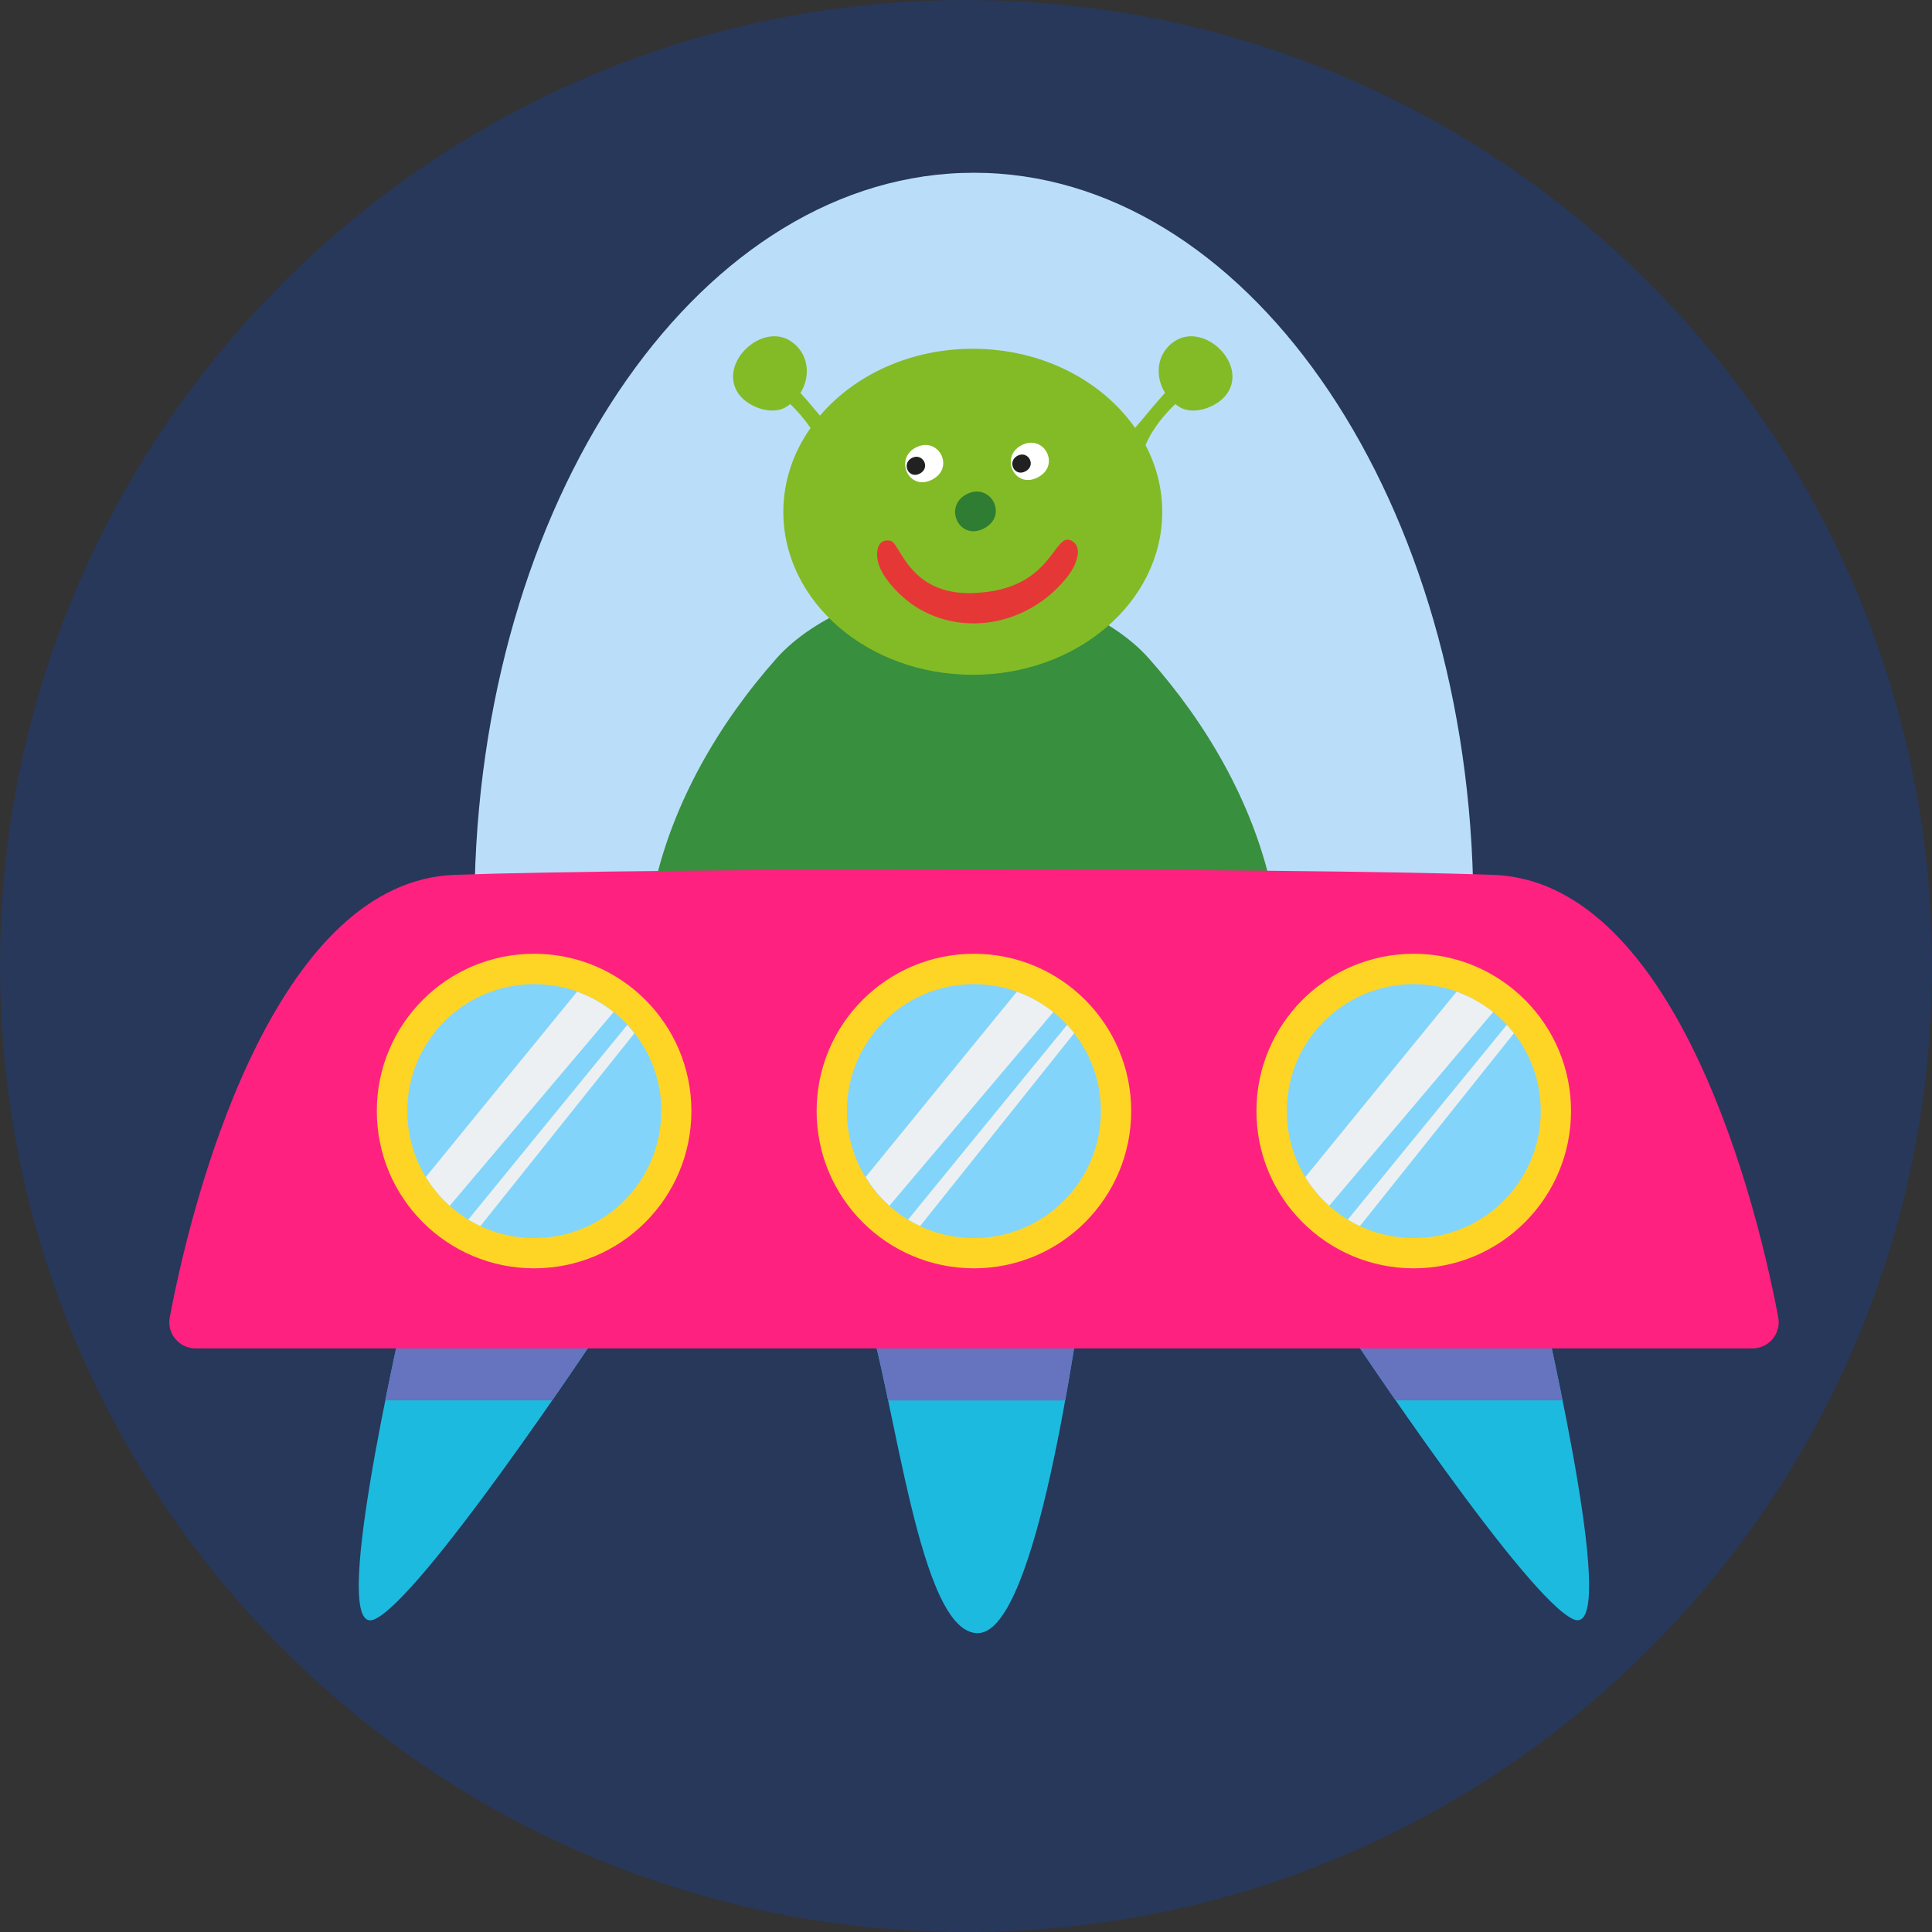 <svg width="110" height="110" viewBox="0 0 110 110" fill="none" xmlns="http://www.w3.org/2000/svg">
<rect x="0" y="0" width="110" height="110" fill="#333333" stroke="none"/>
<path d="M55 110.006C85.377 110.006 110 85.384 110 55.006C110 24.629 85.377 0 55 0C24.623 0 0 24.623 0 55C0 85.377 24.623 110 55 110" fill="#27385A"/>
<path d="M75.459 73.792C77.506 76.954 86.987 91.082 89.592 92.197C92.197 93.312 88.293 76.581 87.545 73.044L75.459 73.785V73.792ZM23.355 73.05C22.613 76.587 18.709 93.312 21.308 92.203C23.913 91.088 33.394 76.954 35.441 73.798L23.355 73.057V73.05ZM61.712 73.278C61.325 75.237 59.101 92.85 55.71 92.983C52.319 93.116 51.013 79.673 49.182 74.064L61.705 73.278H61.712Z" fill="#1DBADF"/>
<path d="M87.545 73.05L75.459 73.792C76.143 74.844 77.652 77.126 79.458 79.73H88.958C88.375 76.809 87.786 74.21 87.539 73.05" fill="#6673BF"/>
<path d="M61.712 73.279C61.699 73.329 61.693 73.386 61.68 73.456C61.693 73.386 61.706 73.329 61.712 73.279ZM49.188 74.064C49.67 75.541 50.114 77.563 50.57 79.737C50.114 77.563 49.67 75.541 49.188 74.064Z" fill="#D6D9F0"/>
<path d="M61.712 73.279L49.188 74.064C49.67 75.541 50.114 77.563 50.57 79.737H60.647C61.173 76.834 61.522 74.35 61.68 73.462C61.693 73.393 61.706 73.336 61.712 73.285" fill="#6673BF"/>
<path d="M23.355 73.05C23.336 73.145 23.311 73.253 23.285 73.374C23.311 73.253 23.336 73.145 23.355 73.05L35.441 73.792L23.355 73.05Z" fill="#D6D9F0"/>
<path d="M23.355 73.05C23.336 73.145 23.311 73.253 23.285 73.374C23.013 74.654 22.474 77.056 21.935 79.73H31.436C33.229 77.145 34.731 74.882 35.422 73.817V73.805H35.435V73.792L23.355 73.05Z" fill="#6673BF"/>
<path d="M83.869 50.183C83.305 27.76 70.8 9.836 55.45 9.836C40.1 9.836 27.595 27.76 27.031 50.183H83.869Z" fill="#BADEFA"/>
<path d="M65.394 37.469C63.245 35.055 58.955 33.306 55.196 33.236V33.223C55.07 33.223 54.937 33.23 54.81 33.223C54.683 33.223 54.55 33.211 54.423 33.223V33.236C50.665 33.306 46.374 35.055 44.226 37.469C40.873 41.241 38.319 45.721 37.254 50.462H72.372C71.307 45.721 68.753 41.241 65.394 37.469Z" fill="#388F3D"/>
<path d="M99.783 76.771C100.227 76.771 100.645 76.574 100.931 76.232C101.209 75.89 101.33 75.44 101.247 75.009C99.663 66.611 94.859 50.158 85.01 49.809C73.545 49.404 37.368 49.404 25.903 49.809C16.054 50.152 11.25 66.605 9.665 75.009C9.583 75.446 9.697 75.89 9.982 76.232C10.267 76.574 10.686 76.771 11.129 76.771H99.783Z" fill="#FF2180"/>
<path d="M39.365 63.258C39.365 68.202 35.359 72.213 30.409 72.213C25.459 72.213 21.454 68.208 21.454 63.258C21.454 58.308 25.459 54.303 30.409 54.303C35.359 54.303 39.365 58.315 39.365 63.258Z" fill="#FFD525"/>
<path d="M37.647 63.264C37.647 67.257 34.408 70.496 30.416 70.49C26.423 70.49 23.184 67.251 23.19 63.258C23.19 59.265 26.429 56.027 30.428 56.033C34.421 56.033 37.66 59.278 37.654 63.264" fill="#82D4FA"/>
<path d="M32.856 56.464C30.358 59.519 26.683 64.019 24.242 67.017C24.616 67.625 25.073 68.177 25.605 68.652L34.934 57.624C34.32 57.13 33.616 56.737 32.862 56.464" fill="#EDF0F2"/>
<path d="M36.119 58.828C35.993 58.663 35.853 58.505 35.714 58.353C33.084 61.572 29.103 66.44 26.663 69.438C26.885 69.571 27.113 69.698 27.354 69.805L36.119 58.828Z" fill="#EDF0F2"/>
<path d="M64.405 63.258C64.405 68.202 60.394 72.213 55.45 72.213C50.507 72.213 46.495 68.208 46.495 63.258C46.495 58.308 50.507 54.303 55.45 54.303C60.394 54.303 64.405 58.315 64.405 63.258Z" fill="#FFD525"/>
<path d="M62.681 63.264C62.681 67.257 59.443 70.496 55.444 70.49C51.451 70.49 48.218 67.251 48.218 63.258C48.218 59.265 51.464 56.027 55.456 56.033C59.449 56.033 62.681 59.278 62.681 63.264Z" fill="#82D4FA"/>
<path d="M57.896 56.464C55.399 59.519 51.723 64.019 49.283 67.017C49.657 67.625 50.114 68.177 50.639 68.652L59.969 57.624C59.354 57.13 58.651 56.737 57.896 56.464Z" fill="#EDF0F2"/>
<path d="M61.16 58.828C61.034 58.663 60.894 58.505 60.755 58.353C58.125 61.572 54.144 66.44 51.704 69.438C51.926 69.571 52.154 69.698 52.389 69.805L61.154 58.828H61.16Z" fill="#EDF0F2"/>
<path d="M89.447 63.258C89.447 68.202 85.435 72.213 80.491 72.213C75.547 72.213 71.536 68.208 71.536 63.258C71.536 58.308 75.547 54.303 80.491 54.303C85.435 54.303 89.447 58.315 89.447 63.258Z" fill="#FFD525"/>
<path d="M87.723 63.264C87.723 67.257 84.484 70.496 80.491 70.49C76.498 70.49 73.26 67.251 73.266 63.258C73.266 59.265 76.504 56.027 80.497 56.033C84.49 56.033 87.729 59.278 87.723 63.264Z" fill="#82D4FA"/>
<path d="M82.931 56.464C80.434 59.519 76.758 64.019 74.318 67.017C74.692 67.625 75.148 68.177 75.68 68.652L85.01 57.624C84.395 57.13 83.692 56.737 82.937 56.464" fill="#EDF0F2"/>
<path d="M86.195 58.828C86.068 58.663 85.929 58.505 85.79 58.353C83.159 61.572 79.179 66.44 76.739 69.438C76.961 69.571 77.189 69.698 77.43 69.805L86.195 58.828Z" fill="#EDF0F2"/>
<path d="M66.725 19.533C65.819 20.268 65.781 21.479 66.332 22.366C65.736 23.019 65.096 23.824 64.627 24.363C62.738 21.663 59.316 19.857 55.386 19.857C51.812 19.857 48.649 21.359 46.685 23.666C46.33 23.241 45.943 22.772 45.575 22.373C46.127 21.485 46.089 20.275 45.182 19.54C43.522 18.183 40.86 20.623 42.02 22.379C42.514 23.133 43.82 23.634 44.644 23.235C44.771 23.171 44.885 23.089 44.992 23.006C45.322 23.317 45.759 23.799 46.146 24.369C45.17 25.763 44.599 27.392 44.599 29.142C44.599 34.269 49.429 38.42 55.386 38.42C61.344 38.42 66.174 34.263 66.174 29.142C66.174 27.785 65.831 26.505 65.223 25.345C65.629 24.344 66.414 23.488 66.915 23.006C67.029 23.089 67.137 23.171 67.264 23.235C68.088 23.634 69.393 23.133 69.888 22.379C71.047 20.623 68.385 18.183 66.725 19.54" fill="#83BB26"/>
<path d="M59.082 27.183C60.425 26.492 59.424 24.661 58.137 25.364C56.92 26.023 57.77 27.855 59.082 27.183Z" fill="white"/>
<path d="M58.378 26.841C59.031 26.505 58.543 25.618 57.922 25.953C57.332 26.277 57.744 27.164 58.378 26.841Z" fill="#212121"/>
<path d="M53.067 27.31C54.411 26.619 53.409 24.794 52.123 25.491C50.906 26.15 51.755 27.982 53.067 27.31Z" fill="white"/>
<path d="M52.364 26.968C53.016 26.632 52.528 25.744 51.907 26.08C51.318 26.404 51.73 27.291 52.364 26.968Z" fill="#212121"/>
<path d="M55.469 33.762C60.083 33.584 59.956 30.092 61.078 30.827C61.68 31.22 61.236 32.215 60.85 32.735C58.758 35.511 54.924 36.367 52.059 34.497C51.286 33.99 50.253 32.944 50.006 32.057C49.86 31.544 49.892 30.631 50.696 30.789C51.279 30.903 51.717 33.914 55.462 33.768" fill="#E53836"/>
<path d="M56.014 30.092C57.453 29.357 56.382 27.405 55.006 28.153C53.707 28.856 54.613 30.808 56.014 30.092Z" fill="#2E7D33"/>
</svg>

